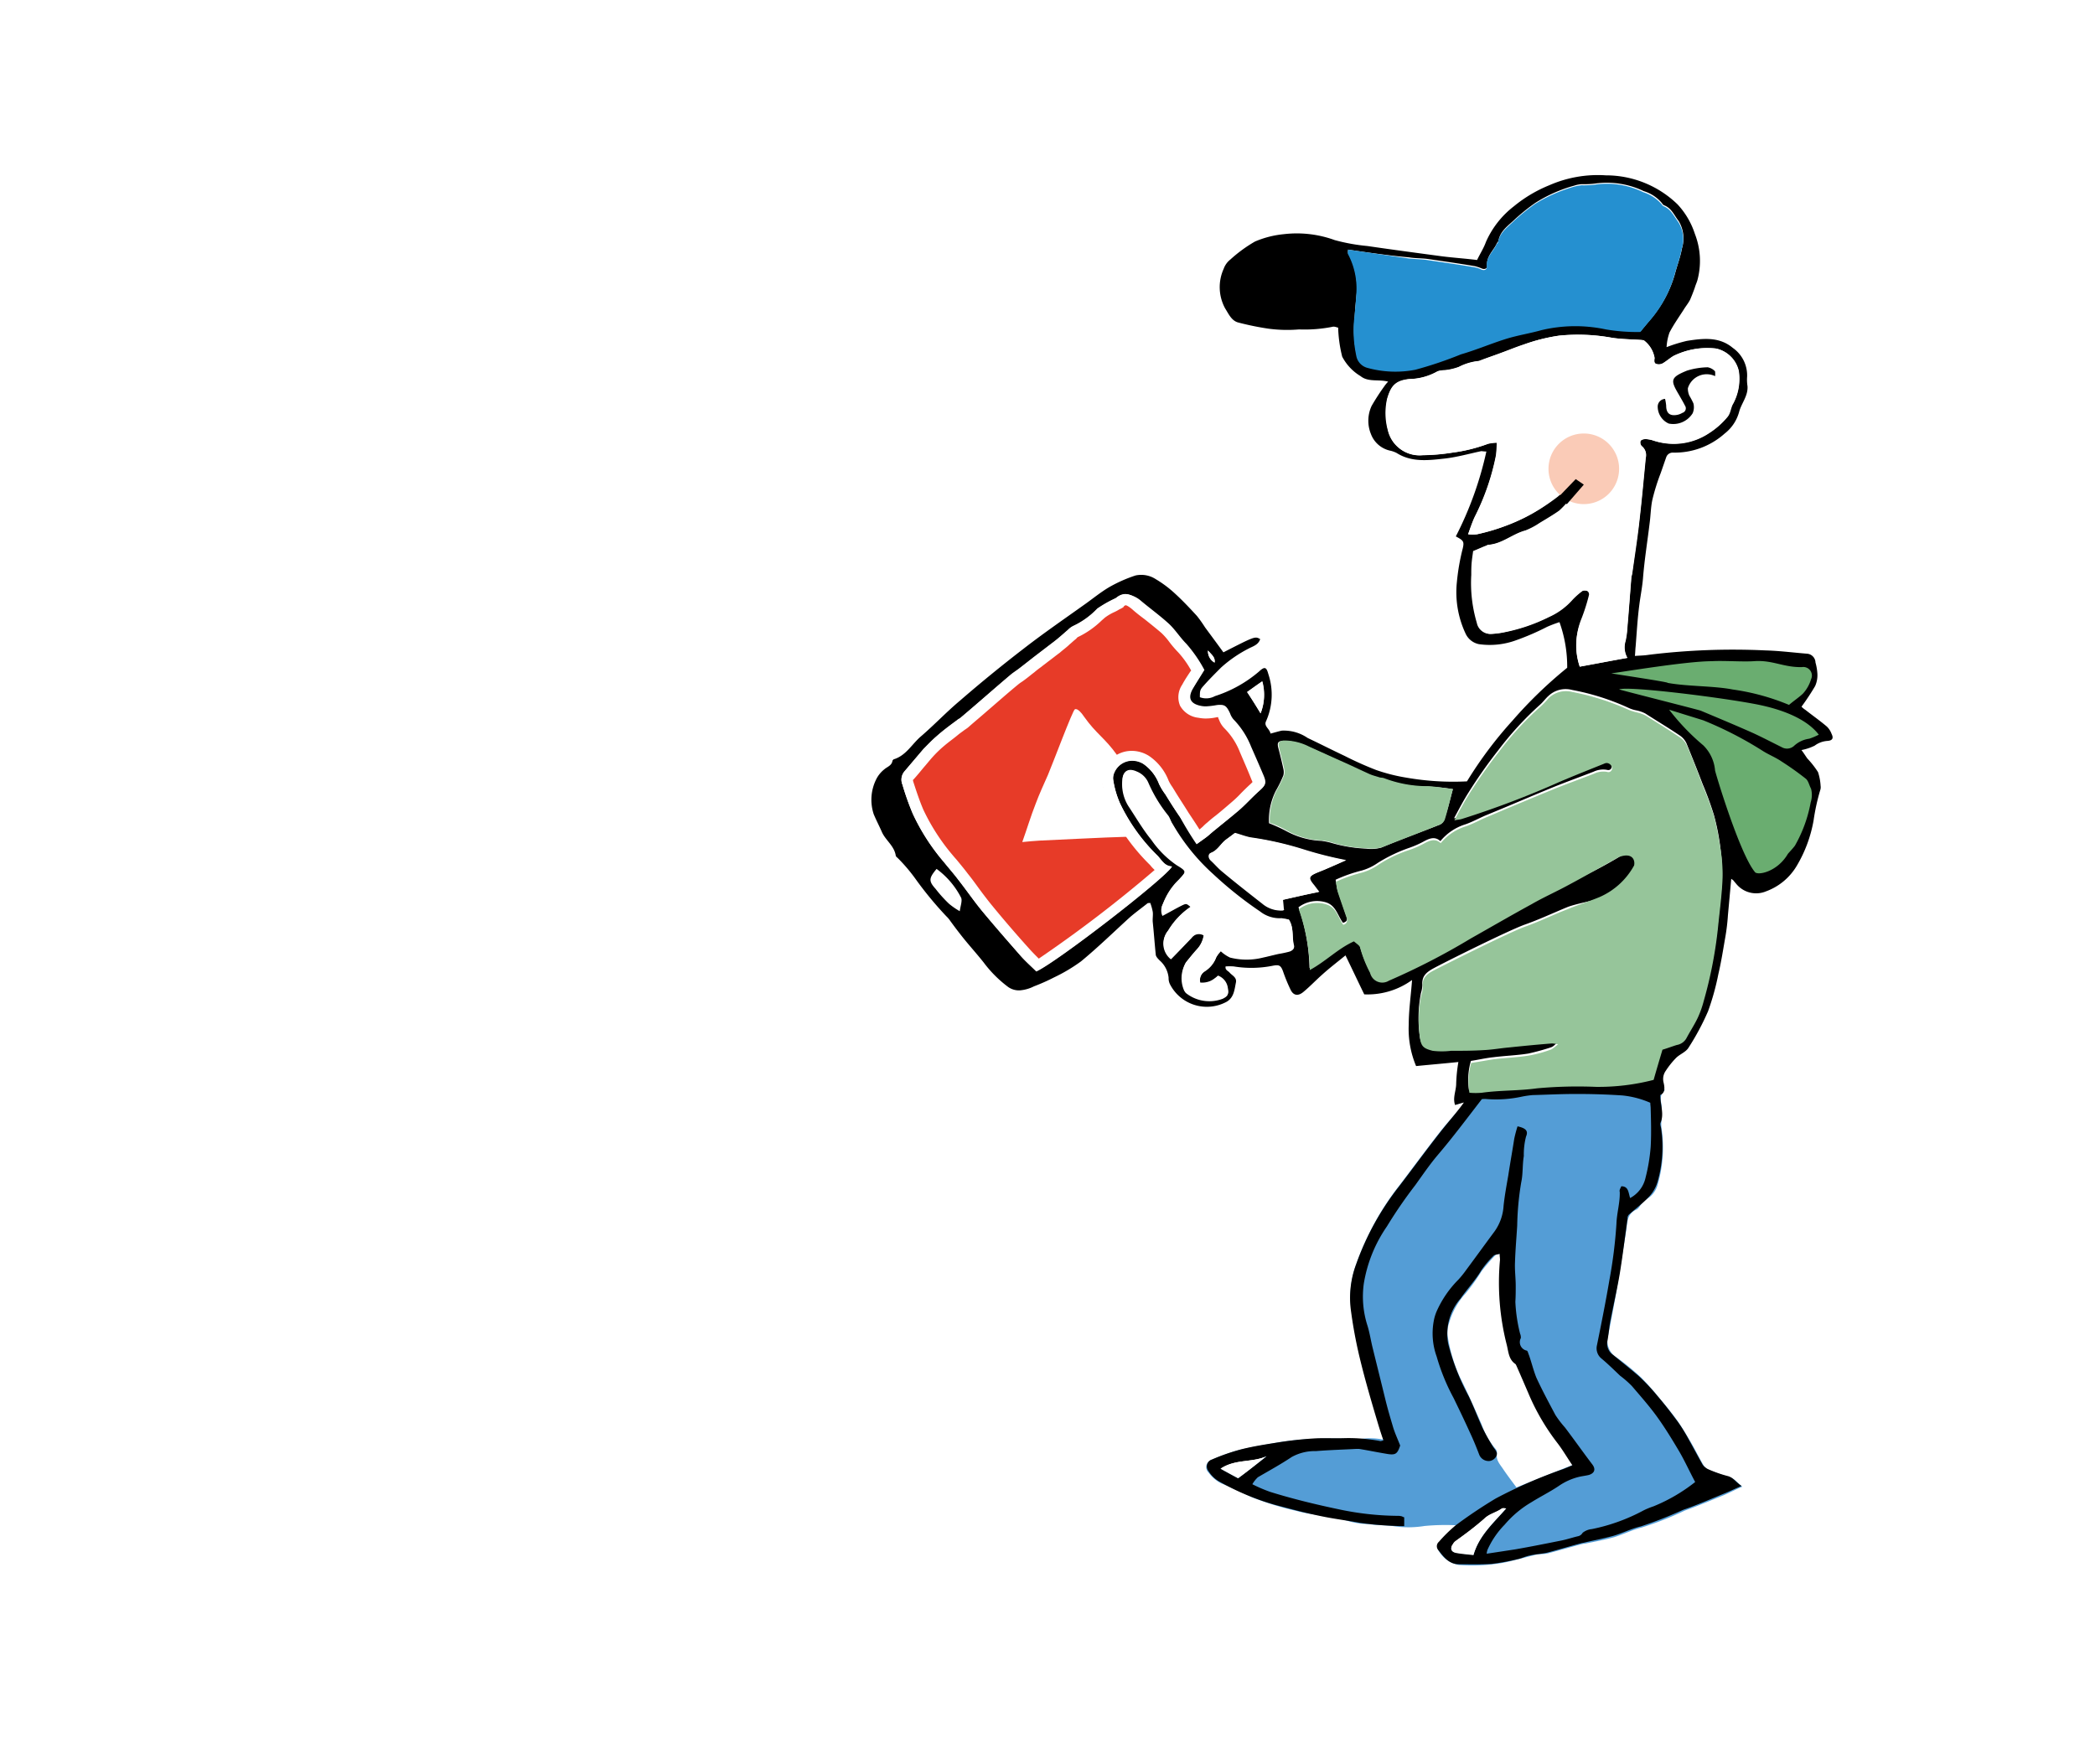 <svg xmlns="http://www.w3.org/2000/svg" viewBox="7167.5 -5402.5 177 149">
    <defs>
        <style>
            .cls-1{fill:none;opacity:.87}.cls-2{fill:#549dd6}.cls-10,.cls-2,.cls-3,.cls-4,.cls-5,.cls-6,.cls-8,.cls-9{fill-rule:evenodd}.cls-4,.cls-7{fill:#fff}.cls-5{fill:#96c59a}.cls-6{fill:#e73b28}.cls-8{fill:#2590d0}.cls-9{fill:#6aad70}.cls-10{fill:#facbb7}.cls-11{filter:url(#_2018-02-14_16-40-58)}
        </style>
        <filter id="_2018-02-14_16-40-58" width="177" height="149" x="7167.5" y="-5402.5" filterUnits="userSpaceOnUse">
            <feOffset dy="1"/>
            <feGaussianBlur result="blur" stdDeviation="1.5"/>
            <feFlood flood-opacity=".369"/>
            <feComposite in2="blur" operator="in"/>
            <feComposite in="SourceGraphic"/>
        </filter>
    </defs>
    <g id="Illustration01" transform="translate(7164 -5727)">
        <g id="Group_858" class="cls-11" data-name="Group 858" transform="translate(-7164 5727)">
            <rect id="_2018-02-14_16-40-58-2" width="168" height="140" class="cls-1" data-name="2018-02-14_16-40-58" rx="2" transform="translate(7172 -5399)"/>
        </g>
        <g id="Group_1030" data-name="Group 1030" transform="translate(77.579 339.339)">
            <path id="Path_1050" d="M105.607 278.057c-.684-2.392-1.367-4.66-1.957-6.96a38.874 38.874 0 0 1-.777-4.225 8.041 8.041 0 0 1 .466-3.728 23.565 23.565 0 0 1 3.635-6.587c1.118-1.46 2.206-2.952 3.324-4.381.684-.87 1.4-1.647 2.113-2.486.031-.031.031-.093.062-.217-.249.093-.466.186-.715.28-.062-.155-.093-.311-.155-.466a.413.413 0 0 1 .217-.093 3.574 3.574 0 0 0 1.833-.528 2.122 2.122 0 0 1 .994-.217c2.051-.031 4.07-.031 6.121 0l5.717.093c.777 0 1.522-.062 2.3-.093.155 0 .342.031.621.062-.59.5-.28 1.056-.28 1.553 0 .373-.031.715-.031 1.087a2.7 2.7 0 0 0 .031.715 11.084 11.084 0 0 1-.342 4.629 2 2 0 0 1-.839 1.181 3.327 3.327 0 0 0-.5.435c-.155.155-.249.4-.435.5-.87.373-.777 1.15-.9 1.864-.28 1.74-.559 3.48-.839 5.189a145.018 145.018 0 0 1-.684 3.635 1.627 1.627 0 0 0 .715 1.8 21.717 21.717 0 0 1 2.082 1.709A22.7 22.7 0 0 1 129 274.64c.5.59.994 1.181 1.429 1.8.4.559.746 1.15 1.118 1.771.4.684.746 1.4 1.15 2.082a1.3 1.3 0 0 0 .466.342c.559.217 1.118.435 1.678.59.435.124.684.466 1.087.808-.59.249-1.056.5-1.553.715-1.087.435-2.175.9-3.293 1.3a28.492 28.492 0 0 1-3.635 1.429c-.777.186-1.522.559-2.3.808-.777.217-1.585.373-2.361.528-.124.031-.249.031-.373.062-.963.249-1.9.528-2.858.777-.342.093-.684.062-1.025.124-.932.217-1.864.5-2.8.684a15.2 15.2 0 0 1-3.759.186 2.466 2.466 0 0 1-1.678-1.181.527.527 0 0 1 .062-.684c.217-.217.4-.435.59-.652.249-.249.466-.5.808-.839a18.845 18.845 0 0 0-2.672.062 8.529 8.529 0 0 1-2.517.031c-.715-.124-1.429-.062-2.144-.186a6.557 6.557 0 0 1-2.3-.435 2.7 2.7 0 0 0-.87-.155c-.994-.186-2.02-.249-2.983-.528a24.962 24.962 0 0 1-3.666-1.118c-.9-.4-1.771-.839-2.7-1.212a2.975 2.975 0 0 1-1.056-.9.644.644 0 0 1 .249-1.087 16.441 16.441 0 0 1 2.361-.839c1.056-.249 2.144-.435 3.2-.621A23.161 23.161 0 0 1 99.61 278c1.367-.062 2.734-.031 4.07 0a5.624 5.624 0 0 1 1.927.057zm9.911-15.721c-.186.062-.373.062-.466.155a15.377 15.377 0 0 0-1.15 1.336 16.749 16.749 0 0 1-1.336 1.864 6.2 6.2 0 0 0-1.4 2.486 2.439 2.439 0 0 0-.124 1.15 13.363 13.363 0 0 0 1.025 3.449c.652 1.3 1.243 2.641 1.833 3.977a6.688 6.688 0 0 0 1.15 2.051.515.515 0 0 1 .155.4c-.124.59.28.963.559 1.4.342.5.715.994 1.087 1.491a779.047 779.047 0 0 1 4.816-1.926c-.435-.652-.839-1.3-1.274-1.864a25.93 25.93 0 0 1-3.387-6.338 1.629 1.629 0 0 0-.311-.559 1.2 1.2 0 0 1-.435-.9 4.353 4.353 0 0 0-.186-.87 14.947 14.947 0 0 1-.559-4.691zm.559 21.314a6.994 6.994 0 0 0-1.926.963c-.746.684-1.585 1.243-2.392 1.864a2.011 2.011 0 0 0-.28.249c-.249.311-.186.684.217.746.5.093.994.124 1.522.186.56-1.678 1.803-2.765 2.859-4.008zm-24.234-3.231c.59.311.994.528 1.46.746a.556.556 0 0 0 .4-.124 92.44 92.44 0 0 0 2.051-1.647c-1.177.496-2.575.248-3.911 1.025z" class="cls-2" data-name="Path 1050" transform="translate(-62.808 -171.266)"/>
            <g id="Group_1029" data-name="Group 1029" transform="translate(-.472 -.036)">
                <path id="Path_1051" d="M62.9 85.385c.621 0 .59.528.746.994a2.574 2.574 0 0 0 1.3-1.709 15.256 15.256 0 0 0 .435-2.61c.062-1.087.031-2.175 0-3.262 0-.155-.031-.28-.031-.466a7.8 7.8 0 0 0-2.361-.621 57.677 57.677 0 0 0-4.008-.124c-1.181 0-2.361.062-3.573.093a8.376 8.376 0 0 0-.87.124 10.353 10.353 0 0 1-2.952.217 2.243 2.243 0 0 0-.466 0c-1.274 1.647-2.454 3.231-3.728 4.723-.684.808-1.274 1.678-1.9 2.548a38.325 38.325 0 0 0-2.392 3.48 11.838 11.838 0 0 0-1.957 4.847 8.027 8.027 0 0 0 .311 3.542c.186.59.28 1.243.435 1.864.373 1.522.746 3.014 1.118 4.536.186.746.4 1.46.621 2.206.155.5.373.963.59 1.522-.249.746-.4.839-1.243.684-.746-.124-1.491-.28-2.237-.4h-.217c-1.15.062-2.268.093-3.418.186a4.007 4.007 0 0 0-2.051.5c-.932.621-1.9 1.15-2.858 1.709a2.585 2.585 0 0 0-.466.59 12.455 12.455 0 0 0 1.522.652c1.9.59 3.822 1.056 5.748 1.46a24.677 24.677 0 0 0 5 .559 1.165 1.165 0 0 1 .311.031c.062 0 .124.062.249.093v.746a29.292 29.292 0 0 1-3.759-.28c-.994-.186-1.988-.311-2.952-.5-1.429-.28-2.827-.652-4.225-1.025a21.358 21.358 0 0 1-4.742-1.994 2.588 2.588 0 0 1-.87-.87.615.615 0 0 1 .311-.963 17.18 17.18 0 0 1 2.517-.87c.994-.249 1.988-.4 2.983-.559s2.02-.28 3.014-.342c.9-.062 1.771 0 2.672-.031a14.392 14.392 0 0 1 3.045.249.961.961 0 0 0 .249-.062 33.295 33.295 0 0 1-.5-1.553c-.528-1.771-1.056-3.573-1.491-5.375a38.87 38.87 0 0 1-.777-4.225 8.041 8.041 0 0 1 .466-3.728 23.139 23.139 0 0 1 3.635-6.587c1.118-1.46 2.206-2.952 3.324-4.381.684-.9 1.46-1.74 2.144-2.7-.217.062-.435.124-.746.217-.217-.621.093-1.212.093-1.8a13.1 13.1 0 0 1 .186-1.833c-1.212.124-2.3.217-3.573.342a8.128 8.128 0 0 1-.621-3.511c0-1.212.186-2.454.28-3.759a6.4 6.4 0 0 1-4.039 1.212c-.5-1.025-1.025-2.144-1.585-3.293-.684.559-1.336 1.056-1.957 1.616-.528.466-1.025.994-1.585 1.46-.435.373-.839.342-1.087-.155a14.14 14.14 0 0 1-.652-1.585c-.186-.5-.342-.559-.839-.466a9.188 9.188 0 0 1-3.324.062 5.012 5.012 0 0 0-.684 0c-.062.311.217.373.342.528.217.249.621.4.528.839-.124.59-.155 1.243-.777 1.616a3.5 3.5 0 0 1-4.785-1.46 1.138 1.138 0 0 1-.124-.559 2.228 2.228 0 0 0-.746-1.46c-.155-.155-.342-.342-.342-.528-.093-.9-.155-1.8-.249-2.7-.031-.28.031-.59 0-.87a4.216 4.216 0 0 0-.217-.777c-.093.031-.186 0-.217.031-.5.4-1.025.777-1.491 1.181-1.367 1.243-2.7 2.548-4.132 3.728a14.031 14.031 0 0 1-2.3 1.367 16.2 16.2 0 0 1-1.678.746 3.206 3.206 0 0 1-1.212.342 1.581 1.581 0 0 1-.963-.28 10.168 10.168 0 0 1-2.082-2.082c-.59-.746-1.243-1.46-1.833-2.206a38.32 38.32 0 0 1-1.056-1.4 2.01 2.01 0 0 0-.249-.28 30.381 30.381 0 0 1-2.576-3.113 14.147 14.147 0 0 0-1.522-1.8c-.062-.062-.186-.155-.186-.217-.124-.839-.87-1.3-1.181-2.02-.217-.5-.466-.963-.684-1.491a3.876 3.876 0 0 1 .186-2.889 2.487 2.487 0 0 1 .715-.9c.249-.217.621-.311.684-.715 0-.031.062-.093.093-.124 1.056-.311 1.553-1.3 2.33-1.957 1.118-.963 2.144-2.051 3.293-3.014a120.009 120.009 0 0 1 5.406-4.412c1.678-1.3 3.449-2.517 5.189-3.759.652-.466 1.3-.994 1.988-1.4a11.979 11.979 0 0 1 2.237-.994 2.253 2.253 0 0 1 1.709.311 9.573 9.573 0 0 1 1.553 1.15c.684.621 1.3 1.274 1.926 1.957a10.741 10.741 0 0 1 .684.963c.528.715 1.056 1.429 1.553 2.113 2.672-1.367 2.672-1.367 3.107-1.118-.155.5-.652.621-.994.808a10.8 10.8 0 0 0-2.3 1.585c-.5.5-1.025 1.025-1.491 1.553-.311.342-.311.435-.311.963a1.524 1.524 0 0 0 1.274-.093 10.763 10.763 0 0 0 3.732-2.085c.466-.435.621-.373.777.217a5.5 5.5 0 0 1-.186 3.977c-.217.435.28.621.373 1.056.373-.093.652-.186.963-.249a3.567 3.567 0 0 1 2.175.621c1.056.5 2.082 1.025 3.138 1.522a28.546 28.546 0 0 0 2.641 1.181 14.936 14.936 0 0 0 2.579.652 23.06 23.06 0 0 0 5.1.311 34.016 34.016 0 0 1 3.84-5.125 37.03 37.03 0 0 1 4.629-4.474 11.16 11.16 0 0 0-.652-3.853 10.633 10.633 0 0 0-1.056.4 20.862 20.862 0 0 1-2.579 1.118 6.468 6.468 0 0 1-3.169.342 1.581 1.581 0 0 1-1.118-.87 8.208 8.208 0 0 1-.746-4.381 18.361 18.361 0 0 1 .5-2.858c.124-.559.062-.652-.59-.994a29.468 29.468 0 0 0 2.581-7.173c-.217 0-.342-.031-.435-.031-1.025.217-2.02.5-3.045.621-1.4.155-2.827.342-4.1-.466a2.355 2.355 0 0 0-.5-.186 2.243 2.243 0 0 1-1.678-1.429 2.97 2.97 0 0 1 .062-2.361 19.312 19.312 0 0 1 1.087-1.678 2.8 2.8 0 0 1 .311-.373c-.808-.217-1.678.062-2.33-.466a4.153 4.153 0 0 1-1.553-1.647 11.406 11.406 0 0 1-.342-2.454c-.093 0-.311-.124-.5-.062a12.133 12.133 0 0 1-2.8.217 11.936 11.936 0 0 1-2.579-.062 23.7 23.7 0 0 1-2.579-.528c-.559-.155-.808-.746-1.087-1.181a3.751 3.751 0 0 1-.124-3.355 1.725 1.725 0 0 1 .559-.777 11.877 11.877 0 0 1 2.082-1.522 8.191 8.191 0 0 1 2.423-.621 9.356 9.356 0 0 1 4.319.5 16.083 16.083 0 0 0 2.765.5c2.113.311 4.225.59 6.307.87.994.124 1.957.186 2.952.311.249-.528.559-.994.746-1.522a7.75 7.75 0 0 1 2.361-3.014A11.476 11.476 0 0 1 56.811.814 10.215 10.215 0 0 1 61.6-.025a8.688 8.688 0 0 1 6.054 2.455 6.665 6.665 0 0 1 1.46 2.486 6.274 6.274 0 0 1 .217 3.915c-.062.217-.155.4-.217.621a15.82 15.82 0 0 1-.4 1.025c-.155.311-.373.559-.559.87-.4.621-.839 1.243-1.181 1.9a4.389 4.389 0 0 0-.249 1.243 12.96 12.96 0 0 1 1.709-.528c1.367-.217 2.734-.373 3.884.59a2.84 2.84 0 0 1 1.212 2.423 3.519 3.519 0 0 0 .031.808c.062.839-.528 1.46-.715 2.206a3.464 3.464 0 0 1-1.212 1.8 6.334 6.334 0 0 1-4.383 1.611.578.578 0 0 0-.559.4c-.155.435-.311.9-.466 1.336a17.654 17.654 0 0 0-.684 2.175c-.155.652-.155 1.367-.249 2.051-.186 1.553-.435 3.076-.559 4.629-.062.777-.217 1.522-.311 2.268-.155 1.181-.217 2.33-.311 3.511-.031.249-.031.5-.062.808.373-.031.777-.031 1.15-.093a58.289 58.289 0 0 1 9.88-.373c1.181.031 2.361.186 3.542.28a.771.771 0 0 1 .684.746 4.266 4.266 0 0 1 .155.87 2.244 2.244 0 0 1-.186 1.118 20.852 20.852 0 0 1-1.15 1.74 1.82 1.82 0 0 0 .342.28c.59.466 1.212.9 1.8 1.4a1.655 1.655 0 0 1 .4.621c.186.373.062.559-.342.59a2.031 2.031 0 0 0-1.087.4 4.279 4.279 0 0 1-1.118.373c.217.28.342.5.5.715a7.7 7.7 0 0 1 .9 1.15 4.44 4.44 0 0 1 .217 1.15.765.765 0 0 1-.031.373 17.736 17.736 0 0 0-.559 2.548 11.311 11.311 0 0 1-1.429 3.853 5 5 0 0 1-2.579 2.144 2.171 2.171 0 0 1-2.548-.652c-.062-.062-.124-.155-.186-.217-.031-.062-.093-.093-.217-.186-.093 1.056-.186 2.051-.28 3.076a17.388 17.388 0 0 1-.217 1.833c-.186 1.056-.342 2.082-.59 3.138a21.285 21.285 0 0 1-.87 3.138 20.986 20.986 0 0 1-1.647 3.076c-.217.373-.746.559-1.056.87a7.027 7.027 0 0 0-.87 1.087 1.2 1.2 0 0 0-.186.994c.093.4.155.87-.28 1.056 0 .839.342 1.585.031 2.33-.062.124 0 .28.031.435a10.618 10.618 0 0 1-.311 4.629 3.171 3.171 0 0 1-.746 1.243c-.5.528-1.087.963-1.647 1.46a.424.424 0 0 0-.124.342c-.217 1.553-.4 3.076-.652 4.629-.217 1.3-.528 2.61-.777 3.915-.124.59-.155 1.212-.28 1.833a1.168 1.168 0 0 0 .5 1.15c.715.59 1.429 1.15 2.113 1.74a16.714 16.714 0 0 1 1.616 1.709c.621.715 1.181 1.46 1.74 2.206a14.2 14.2 0 0 1 .9 1.46c.4.715.777 1.429 1.181 2.144a1.265 1.265 0 0 0 .435.373 10.752 10.752 0 0 0 1.678.59c.5.124.684.528 1.181.839-.59.249-1.025.466-1.491.652-1.15.466-2.268.963-3.449 1.367a35.488 35.488 0 0 1-3.573 1.4c-.808.186-1.585.59-2.361.808-.808.217-1.616.373-2.423.559-.093.031-.186.031-.28.062-.932.249-1.864.528-2.8.777-.5.124-.994.124-1.491.249-.373.062-.715.249-1.056.311a17.813 17.813 0 0 1-2.175.4c-.9.062-1.833.031-2.765.031-.87 0-1.3-.621-1.771-1.212a.492.492 0 0 1 .062-.684 12.124 12.124 0 0 1 1.429-1.4 40.2 40.2 0 0 1 3.387-2.268 40.745 40.745 0 0 1 5.717-2.486c.217-.093.466-.186.746-.311-.466-.684-.839-1.336-1.3-1.926a18.807 18.807 0 0 1-2.3-3.884c-.373-.87-.746-1.74-1.118-2.579-.031-.062-.062-.155-.124-.186-.559-.4-.559-1.056-.715-1.647a21.227 21.227 0 0 1-.559-7.146c0-.155-.031-.28-.031-.5-.186.062-.4.062-.5.155a7.991 7.991 0 0 0-1.057 1.255c-.5.839-1.181 1.553-1.74 2.361a4.544 4.544 0 0 0-1.056 3.79 19.1 19.1 0 0 0 1.74 4.474c.435.9.777 1.833 1.181 2.7a15.239 15.239 0 0 0 .87 1.553c.186.28.466.528.249.87a.772.772 0 0 1-.5.342.855.855 0 0 1-.9-.5c-.249-.652-.5-1.274-.808-1.926-.435-.963-.9-1.926-1.367-2.889A17.338 17.338 0 0 1 47.3 99.77a5.744 5.744 0 0 1-.249-2.983 3.742 3.742 0 0 1 .249-.839 8.894 8.894 0 0 1 1.833-2.672 8.235 8.235 0 0 0 .652-.808c.808-1.087 1.616-2.206 2.423-3.293a4.145 4.145 0 0 0 .746-2.144c.093-.87.249-1.709.4-2.579.155-1.025.342-2.051.5-3.076a10.485 10.485 0 0 1 .28-1.056c.684.155.932.373.715.87a6.093 6.093 0 0 0-.186 1.647c-.124.715-.062 1.491-.217 2.206a24.382 24.382 0 0 0-.342 3.666c-.062 1.025-.155 2.082-.186 3.107-.031.652.062 1.336.062 1.988 0 .435 0 .87-.031 1.336a13.212 13.212 0 0 0 .4 2.7.788.788 0 0 1 .062.373.729.729 0 0 0 .5 1.056c.093.031.124.249.186.373.217.621.373 1.274.621 1.9.5 1.087 1.056 2.113 1.616 3.169a8.651 8.651 0 0 0 .808 1.056c.777 1.025 1.522 2.082 2.3 3.107.311.4.217.746-.28.9-.249.062-.528.093-.808.155a5.16 5.16 0 0 0-1.74.777c-.746.5-1.553.9-2.3 1.367a8.778 8.778 0 0 0-2.268 1.9 7.284 7.284 0 0 0-1.46 2.144 1.748 1.748 0 0 0-.062.311c.839-.124 1.647-.249 2.454-.373 1.243-.217 2.486-.466 3.728-.715.528-.093 1.056-.28 1.585-.4a.6.6 0 0 0 .342-.28 1.469 1.469 0 0 1 .777-.311 15.749 15.749 0 0 0 4.381-1.585 6.762 6.762 0 0 1 .839-.342 14.4 14.4 0 0 0 3.511-2.051c-.5-.932-.9-1.833-1.4-2.672-.59-.994-1.181-1.957-1.833-2.858s-1.4-1.74-2.113-2.579a8.666 8.666 0 0 0-.994-.87c-.528-.5-1.025-.994-1.585-1.46a1.11 1.11 0 0 1-.373-1.118c.373-1.833.746-3.7 1.056-5.53a40.02 40.02 0 0 0 .59-4.723c.031-.932.311-1.8.28-2.7-.055-.161.07-.321.131-.476zm-.217-27.807c1.025-.715 1.025-.715 1.553.466-.435 1.025-1.118 2.33-2.175 2.734-.9.373-2.858.684-3.728 1.025-1.212.5-2.392 1.056-3.635 1.491-1.429.528-6.8 3.2-7.705 3.7-.559.311-.963.652-.9 1.367a2.646 2.646 0 0 1-.124.715 11.179 11.179 0 0 0-.093 3.666c.093.684.342.839 1.056 1.025a5.207 5.207 0 0 0 1.553 0c.932 0 1.864 0 2.8-.062.684-.031 1.367-.155 2.051-.217 1.212-.124 2.454-.217 3.666-.342.124 0 .249.031.528.062-.249.217-.373.373-.559.435a19.525 19.525 0 0 1-1.926.528c-.963.155-1.957.186-2.952.311-.621.062-1.274.217-1.9.311a5.764 5.764 0 0 0-.155 2.517c.373 0 .715.031 1.056 0 1.553-.217 3.107-.155 4.66-.373a37.952 37.952 0 0 1 4.971-.124 18.558 18.558 0 0 0 4.878-.59c.249-.87.5-1.709.746-2.548.4-.124.808-.28 1.212-.4a1.1 1.1 0 0 0 .808-.559c.311-.59.684-1.15.963-1.74a6.775 6.775 0 0 0 .5-1.4 36.414 36.414 0 0 0 1.243-6.556c.124-1.212.28-2.423.342-3.6a16.243 16.243 0 0 0-.124-2.454 19.345 19.345 0 0 0-.559-2.921 26.837 26.837 0 0 0-.963-2.641c-.435-1.15-.9-2.3-1.367-3.449a1.617 1.617 0 0 0-.559-.652c-.963-.652-1.957-1.243-2.921-1.864a3.029 3.029 0 0 0-.684-.249 2.728 2.728 0 0 1-.715-.217 20.417 20.417 0 0 0-4.785-1.522 2.11 2.11 0 0 0-1.988.5c-.249.217-.466.528-.715.746a27.25 27.25 0 0 0-3.511 3.822 41.031 41.031 0 0 0-2.517 3.573c-.435.684-.808 1.4-1.243 2.206.28-.062.466-.062.652-.124a71.707 71.707 0 0 0 8.264-3.138c1.243-.528 2.486-.994 3.728-1.522a.576.576 0 0 1 .217-.062.478.478 0 0 1 .466.466c-.031.28-.217.342-.435.28a1.872 1.872 0 0 0-1.087.155c-1.118.435-2.237.839-3.324 1.274-1.9.777-3.759 1.585-5.655 2.361-.621.249-1.212.59-1.833.808a4.446 4.446 0 0 0-2.144 1.429c-.435-.4-.87-.249-1.3-.031a8 8 0 0 1-1.4.621 13.147 13.147 0 0 0-2.579 1.243 4.571 4.571 0 0 1-1.367.652 12.466 12.466 0 0 0-2.206.777c.062.311.093.621.155.87.249.715.5 1.429.746 2.175.093.249.124.5-.28.59-.466-.621-.59-1.491-1.491-1.74a2.587 2.587 0 0 0-2.268.435 16.3 16.3 0 0 1 .932 5.126c1.367-.715 2.392-1.8 3.728-2.423.186.186.5.342.528.559a9.667 9.667 0 0 0 .839 2.113 1.055 1.055 0 0 0 1.585.652 63.416 63.416 0 0 0 6.928-3.573c1.709-.963 3.387-1.957 5.126-2.889 1.025-.559 2.082-1.056 3.107-1.616a34.673 34.673 0 0 0 4.285-2.188zM27.016 56.49c.342-.249.559-.4.777-.559.249-.186.5-.435.746-.621.715-.59 1.429-1.15 2.113-1.74.559-.5 1.056-1.056 1.616-1.553s.621-.652.311-1.367c-.342-.808-.684-1.585-1.025-2.361a6.981 6.981 0 0 0-1.491-2.3 1.576 1.576 0 0 1-.28-.5c-.311-.684-.5-.777-1.243-.684a3.777 3.777 0 0 1-1.181.062c-.684-.124-1.274-.466-.746-1.429.311-.528.652-1.056.994-1.616a11.641 11.641 0 0 0-1.522-2.206c-.528-.528-.932-1.181-1.46-1.678-.777-.715-1.647-1.336-2.454-2.02-.621-.528-1.243-.839-1.957-.249l-.186.093a10.253 10.253 0 0 0-1.4.808 6.723 6.723 0 0 1-2.02 1.46 1.638 1.638 0 0 0-.466.342c-.435.373-.839.746-1.3 1.087l-1.585 1.212c-.435.342-.87.684-1.274.994-.249.186-.5.342-.715.528C9.866 43.379 8.5 44.591 7.1 45.771c-.093.093-.217.124-.311.217-.59.435-1.181.87-1.74 1.367-.4.342-.746.715-1.118 1.087l-1.584 1.866a1.068 1.068 0 0 0-.186 1.118 23.03 23.03 0 0 0 .87 2.454 17.786 17.786 0 0 0 2.641 4.1c.4.5.839.994 1.212 1.491.684.87 1.3 1.771 1.988 2.61 1.056 1.274 2.144 2.517 3.231 3.759.435.5.932.932 1.367 1.367 1.678-.746 10.812-7.8 11.465-8.855-.652-.031-.87-.559-1.243-.932a15.521 15.521 0 0 1-3.138-4.381 7.768 7.768 0 0 1-.59-2.051 1.122 1.122 0 0 1 .093-.559 1.654 1.654 0 0 1 2.486-.715 3.644 3.644 0 0 1 1.3 1.678 5 5 0 0 0 .528.87c.4.652.808 1.3 1.243 1.926a26.8 26.8 0 0 0 1.402 2.302zM59.39 41.484c1.367-.249 2.641-.5 4.008-.746a1.79 1.79 0 0 1-.155-1.429 7.21 7.21 0 0 0 .155-1.181c.124-1.429.249-2.858.342-4.288a.576.576 0 0 1 .062-.217c.186-1.336.373-2.7.559-4.039.155-1.274.28-2.548.4-3.822l.186-1.926a.951.951 0 0 0-.342-.994.446.446 0 0 1-.093-.435.615.615 0 0 1 .435-.155 2.42 2.42 0 0 1 .652.124 5.543 5.543 0 0 0 4.691-.621 7.22 7.22 0 0 0 1.553-1.367c.249-.311.249-.808.5-1.15a4.4 4.4 0 0 0 .466-2.734 2.505 2.505 0 0 0-1.926-1.9 6.726 6.726 0 0 0-3.573.621c-.311.186-.59.435-.9.621a.7.7 0 0 1-.559.062c-.217-.062-.186-.28-.155-.5a2.344 2.344 0 0 0-.9-1.491.338.338 0 0 1-.155-.031c-.839-.062-1.678-.062-2.517-.186a16.585 16.585 0 0 0-4.474-.186 16.118 16.118 0 0 0-2.983.746c-.684.217-1.336.5-2.02.746-.5.186-.963.342-1.46.528-.124.031-.217.093-.342.124a4.555 4.555 0 0 0-1.678.5 5.289 5.289 0 0 1-1.212.28 1.809 1.809 0 0 0-.59.093 5.026 5.026 0 0 1-2.392.652c-1.212.124-1.553.621-1.864 1.678a5.422 5.422 0 0 0 .062 2.641 2.751 2.751 0 0 0 .5 1.056 2.786 2.786 0 0 0 2.423 1.056 17.2 17.2 0 0 0 2.517-.217 12.588 12.588 0 0 0 3.014-.746 2.566 2.566 0 0 1 .746-.093 9.677 9.677 0 0 1-.062 1.056 19.865 19.865 0 0 1-1.771 5.158c-.217.435-.373.963-.59 1.522a2.948 2.948 0 0 0 .746 0 14.225 14.225 0 0 0 2.827-.87 13.423 13.423 0 0 0 5.064-3.418.624.624 0 0 1 .528-.124 3.364 3.364 0 0 1 .621.4c-.311.311-.59.559-.839.808-.155.155-.342.28-.5.435a8.806 8.806 0 0 1-.746.777c-.528.373-1.118.715-1.678 1.056a6.138 6.138 0 0 1-1.181.621c-1.087.28-1.988 1.15-3.169 1.212-.031 0-.093.062-.124.062-.342.124-.652.28-1.118.466-.031.28-.093.621-.124.994-.031.342-.031.684-.031 1.025a11.81 11.81 0 0 0 .466 4.039 1.154 1.154 0 0 0 1.243.932 7.146 7.146 0 0 0 .808-.093 15.6 15.6 0 0 0 4.008-1.336 5.918 5.918 0 0 0 1.9-1.367 5.989 5.989 0 0 1 .932-.839.617.617 0 0 1 .466.031.36.36 0 0 1 .124.311 15.73 15.73 0 0 1-.652 2.051 5.9 5.9 0 0 0-.129 4.017zM39.816 6.251c0 .155-.031.217 0 .249a6.19 6.19 0 0 1 .715 3.573c-.062.621-.124 1.212-.155 1.833a9.851 9.851 0 0 0 .155 3.169 1.256 1.256 0 0 0 .963 1.087 9.324 9.324 0 0 0 4.039.155 33.041 33.041 0 0 0 3.853-1.3c1.274-.373 2.517-.9 3.79-1.3.994-.311 2.02-.466 3.014-.746a12.353 12.353 0 0 1 5.437-.062 15.6 15.6 0 0 0 2.921.217c.249-.311.5-.59.746-.9a10.2 10.2 0 0 0 2.144-3.946c.186-.715.466-1.429.59-2.144a2.852 2.852 0 0 0-.28-2.3c-.373-.466-.59-1.087-1.243-1.336a.374.374 0 0 1-.155-.155 3.182 3.182 0 0 0-1.55-1.034 7.2 7.2 0 0 0-4.043-.652 7.326 7.326 0 0 1-1.181.062 2.42 2.42 0 0 0-.652.124 12.1 12.1 0 0 0-3.293 1.46 16.168 16.168 0 0 0-1.771 1.43c-.528.5-1.212.963-1.336 1.771-.031.093-.124.155-.155.249-.28.59-.87 1.056-.808 1.833.031.249-.186.373-.466.249a3.935 3.935 0 0 0-.559-.186c-1.274-.217-2.548-.4-3.853-.59-.559-.093-1.15-.062-1.709-.155-1.74-.158-3.449-.406-5.158-.655zm8.855 45.579a18.567 18.567 0 0 0-2.144-.217 9.717 9.717 0 0 1-3.759-.684c-.124-.031-.249-.031-.373-.062-.28-.093-.559-.155-.839-.28-.684-.28-1.336-.621-2.02-.932-1.025-.466-2.051-.963-3.107-1.4a4.627 4.627 0 0 0-2.144-.5c-.373.031-.466.155-.373.559.155.59.311 1.212.435 1.8a1.134 1.134 0 0 1 0 .559 9.651 9.651 0 0 1-.621 1.274 5.432 5.432 0 0 0-.59 2.765 14.505 14.505 0 0 1 1.553.715 6.8 6.8 0 0 0 2.889.777 6.87 6.87 0 0 1 .777.155 12.224 12.224 0 0 0 2.983.5 3.138 3.138 0 0 0 1.3-.093c1.616-.684 3.262-1.274 4.909-1.926a.68.68 0 0 0 .373-.4c.316-.87.503-1.709.751-2.61zM34.814 62.86a2.326 2.326 0 0 0-.652-.062 2.709 2.709 0 0 1-1.8-.559 30.164 30.164 0 0 1-3.977-3.169 17.3 17.3 0 0 1-3.418-4.225 3.852 3.852 0 0 0-.373-.715 13.133 13.133 0 0 1-1.678-2.765 1.782 1.782 0 0 0-.994-.963c-.684-.311-1.15-.062-1.181.684a3.49 3.49 0 0 0 .528 2.206c.621.932 1.212 1.957 1.926 2.827a8.273 8.273 0 0 0 2.144 2.144c.87.528.839.559.124 1.3a6.139 6.139 0 0 0-1.3 1.988 1.123 1.123 0 0 0-.031.994c.59-.311 1.118-.621 1.678-.9.342-.155.342-.155.715.155a6.292 6.292 0 0 0-1.926 2.02 1.675 1.675 0 0 0 .249 2.392c.59-.59 1.181-1.212 1.74-1.8a.762.762 0 0 1 1.025-.217 2.45 2.45 0 0 1-.559 1.181c-.342.373-.652.746-.963 1.15a2.572 2.572 0 0 0-.124 2.33c.031.062.093.124.124.186a3.18 3.18 0 0 0 3.138.5c.435-.217.5-.373.4-.839a1.389 1.389 0 0 0-.839-1.056c-.435.311-.839.715-1.491.59a.931.931 0 0 1 .4-.994 2.376 2.376 0 0 0 .963-1.181 2.99 2.99 0 0 1 .4-.528 3.124 3.124 0 0 0 .777.528 5.68 5.68 0 0 0 2.8 0c.435-.093.9-.217 1.336-.311a8.691 8.691 0 0 0 .87-.186c.217-.062.435-.217.373-.466-.155-.779.031-1.587-.404-2.239zm-.5-1.678c1.087-.249 2.02-.466 3.076-.684-.186-.217-.311-.4-.435-.559-.5-.59-.466-.777.249-1.056.217-.093.466-.186.684-.28.59-.249 1.181-.5 1.771-.777a31.607 31.607 0 0 1-3.573-.9 28.194 28.194 0 0 0-4.534-1.026c-.435-.093-.839-.249-1.274-.373-.217.155-.5.373-.746.559-.466.342-.715.9-1.274 1.118-.249.093-.217.4 0 .621.311.311.621.652.963.932 1.118.932 2.268 1.833 3.418 2.734a2.39 2.39 0 0 0 1.771.559c-.062-.309-.062-.589-.093-.868zM53.176 112.6a1.4 1.4 0 0 0-.373 0c-.466.342-1.056.435-1.491.87a28.86 28.86 0 0 1-2.392 1.864.734.734 0 0 0-.249.28c-.249.342-.155.652.249.715.466.093.963.124 1.491.186.466-1.615 1.678-2.671 2.765-3.915zm-22.65-2.548c.87-.652 1.647-1.274 2.423-1.864-1.212.559-2.641.217-3.884 1.056.53.313.996.561 1.462.81zm1.9-64.624a4.258 4.258 0 0 0 .124-2.7c-.466.311-.839.59-1.274.9.4.59.742 1.118 1.146 1.802zm-4.443-5.313a1.093 1.093 0 0 0 .559 1.025c.058-.464-.252-.65-.563-1.023z" class="cls-3" data-name="Path 1051" transform="translate(.472 .036)"/>
                <path id="Path_1052" d="M16.16 188.6a6.91 6.91 0 0 1 2.051 2.392c.155.249-.031.715-.093 1.181a6.328 6.328 0 0 1-.9-.621 11.2 11.2 0 0 1-1.15-1.274c-.591-.653-.56-.901.092-1.678z" class="cls-4" data-name="Path 1052" transform="translate(-10.638 -129.992)"/>
                <path id="Path_1053" d="M142.83 154.293c-1.4.777-2.8 1.585-4.257 2.361-1.025.559-2.082 1.025-3.107 1.616-1.709.932-3.418 1.926-5.126 2.889a58.383 58.383 0 0 1-6.928 3.573 1.055 1.055 0 0 1-1.585-.652 10.324 10.324 0 0 1-.839-2.113c-.031-.217-.342-.373-.528-.559-1.367.621-2.361 1.678-3.728 2.423a16.3 16.3 0 0 0-.932-5.126 2.494 2.494 0 0 1 2.268-.435c.932.249 1.025 1.118 1.491 1.74.373-.124.342-.373.28-.59-.249-.715-.5-1.429-.746-2.175a7.223 7.223 0 0 1-.155-.87 12.465 12.465 0 0 1 2.206-.777 4.612 4.612 0 0 0 1.367-.652 10.977 10.977 0 0 1 2.579-1.243 8 8 0 0 0 1.4-.621c.435-.217.87-.373 1.3.031a4.446 4.446 0 0 1 2.144-1.429c.621-.217 1.212-.559 1.833-.808a447.25 447.25 0 0 1 5.655-2.361c1.087-.435 2.206-.839 3.324-1.274a1.836 1.836 0 0 1 1.087-.155.314.314 0 0 0 .435-.28.478.478 0 0 0-.466-.466.576.576 0 0 0-.217.062c-1.243.5-2.486.994-3.728 1.522a77.919 77.919 0 0 1-8.264 3.138c-.186.062-.373.062-.652.124.435-.808.808-1.522 1.243-2.206a41.024 41.024 0 0 1 2.517-3.573 25.625 25.625 0 0 1 3.511-3.822 8.107 8.107 0 0 0 .715-.746 2.11 2.11 0 0 1 1.988-.5 21.458 21.458 0 0 1 4.785 1.522 4.8 4.8 0 0 0 .715.217 3.028 3.028 0 0 1 .684.249c.994.621 1.957 1.212 2.921 1.864a1.617 1.617 0 0 1 .559.652c.5 1.15.932 2.3 1.367 3.449a26.835 26.835 0 0 1 .963 2.641c.249.963.4 1.926.559 2.921a13.006 13.006 0 0 1 .124 2.454c-.062 1.212-.217 2.423-.342 3.6a36.411 36.411 0 0 1-1.243 6.556 8.37 8.37 0 0 1-.5 1.4c-.28.59-.652 1.15-.963 1.74a1.154 1.154 0 0 1-.808.559c-.4.124-.808.28-1.212.4-.249.839-.5 1.678-.746 2.548a18.558 18.558 0 0 1-4.878.59 37.813 37.813 0 0 0-4.971.124c-1.553.217-3.107.155-4.66.373a6 6 0 0 1-1.056 0 5.765 5.765 0 0 1 .155-2.517c.621-.093 1.274-.217 1.9-.311.994-.124 1.988-.155 2.952-.311a10.41 10.41 0 0 0 1.926-.528 3.471 3.471 0 0 0 .559-.435c-.28-.031-.4-.062-.528-.062-1.212.093-2.454.217-3.666.342-.684.062-1.367.186-2.051.217-.932.062-1.864.062-2.8.062a6.5 6.5 0 0 1-1.553 0c-.715-.186-.963-.342-1.056-1.025a10.392 10.392 0 0 1 .093-3.666 2.039 2.039 0 0 0 .124-.715c-.062-.715.311-1.056.9-1.367.9-.466 6.276-3.169 7.705-3.7 1.243-.435 2.423-1.025 3.635-1.491.9-.373 1.8-.652 2.7-1.025a6.114 6.114 0 0 0 2.921-2.672c.099-.453-.149-1.136-1.299-.701z" class="cls-5" data-name="Path 1053" transform="translate(-79.675 -96.679)"/>
                <g id="Group_1028" data-name="Group 1028" transform="translate(2.554 35.399)">
                    <path id="Path_1054" d="M20.165 146.134c-.311-.311-.621-.621-.9-.932a136.563 136.563 0 0 1-3.231-3.759c-.4-.5-.808-1.056-1.212-1.553-.249-.342-.5-.684-.777-1.025-.28-.373-.59-.715-.87-1.056-.124-.155-.249-.28-.373-.435a16.634 16.634 0 0 1-2.579-4.008 18.792 18.792 0 0 1-.839-2.392.653.653 0 0 1 .093-.684c.311-.342.59-.684.87-.994.249-.28.466-.559.715-.839a11.265 11.265 0 0 1 1.056-1.056c.4-.342.839-.652 1.243-.963.155-.124.342-.249.5-.373.031-.031.062-.031.093-.062a1.314 1.314 0 0 0 .217-.155c.528-.466 1.056-.9 1.585-1.367.87-.746 1.709-1.491 2.579-2.206l.373-.28c.093-.062.217-.155.311-.217.249-.186.466-.373.715-.559a6.821 6.821 0 0 1 .559-.435c.186-.155.373-.28.559-.435.342-.249.684-.528 1.025-.777.28-.217.559-.466.839-.715.155-.124.311-.28.466-.4a.429.429 0 0 1 .124-.093c.093-.062.155-.155.217-.186a6.3 6.3 0 0 0 1.8-1.274c.124-.093.217-.186.342-.28a3.417 3.417 0 0 1 .87-.528c.155-.093.311-.155.466-.249h.031a.779.779 0 0 0 .217-.124.839.839 0 0 1 .528-.217 1.351 1.351 0 0 1 .839.435c.342.311.715.59 1.056.87.466.373.932.746 1.4 1.15a10.17 10.17 0 0 1 .746.839 5.788 5.788 0 0 0 .715.808 7.593 7.593 0 0 1 1.15 1.616c.062.093.093.186.155.28l-.186.28c-.249.373-.466.746-.684 1.118a1.417 1.417 0 0 0-.155 1.336 1.54 1.54 0 0 0 1.212.777 2.351 2.351 0 0 0 .466.031 3.931 3.931 0 0 0 .87-.093 1.524 1.524 0 0 1 .342-.031c.124 0 .186 0 .373.435l.031.062a2.2 2.2 0 0 0 .373.621 5.866 5.866 0 0 1 1.367 2.144c.373.87.715 1.647 1.025 2.361.186.466.186.466-.217.839l-.746.746c-.28.28-.559.559-.839.808-.435.4-.932.777-1.367 1.15-.249.186-.5.4-.715.59a3.093 3.093 0 0 0-.342.311c-.124.124-.249.217-.373.342a3.257 3.257 0 0 1-.342.249l-.217-.311c-.342-.528-.684-1.025-.994-1.522-.4-.652-.808-1.3-1.243-1.926-.062-.062-.093-.155-.155-.217-.124-.217-.249-.4-.342-.59a3.778 3.778 0 0 0-1.46-1.864 2.217 2.217 0 0 0-1.212-.373 2.021 2.021 0 0 0-1.926 1.3 1.3 1.3 0 0 0-.124.87l.093.466a6.577 6.577 0 0 0 .528 1.678 16.551 16.551 0 0 0 3.262 4.505c.093.093.155.186.249.28a3.749 3.749 0 0 0 .5.5 96.1 96.1 0 0 1-10.564 8.078 1.348 1.348 0 0 0-.161-.32z" class="cls-6" data-name="Path 1054" transform="translate(-8.84 -115.003)"/>
                    <path id="Path_1055" d="M26.687 114.832c.031 0 .186.031.559.342.342.311.715.59 1.087.87.466.373.932.746 1.367 1.118a5.552 5.552 0 0 1 .684.777 9.277 9.277 0 0 0 .746.87 7.9 7.9 0 0 1 1.087 1.522v.031a.03.03 0 0 1-.031.031c-.249.373-.5.746-.715 1.15a1.882 1.882 0 0 0-.186 1.771 2.016 2.016 0 0 0 1.553 1.025 3.424 3.424 0 0 0 .559.062 4.3 4.3 0 0 0 .932-.093 1.346 1.346 0 0 0 .155-.031c.031.031.031.093.062.155l.031.062a2.026 2.026 0 0 0 .5.777 5.882 5.882 0 0 1 1.274 1.988c.373.87.715 1.647.994 2.361a.525.525 0 0 1 .062.155l-.155.155c-.28.249-.528.5-.777.746a9.346 9.346 0 0 1-.808.777c-.435.373-.9.777-1.367 1.15-.249.186-.5.4-.715.59a3.4 3.4 0 0 0-.342.311c-.093.093-.217.186-.311.28-.311-.5-.621-.963-.932-1.429-.4-.652-.839-1.3-1.212-1.926-.062-.093-.093-.155-.155-.249a3.3 3.3 0 0 1-.311-.528 4.473 4.473 0 0 0-1.647-2.082 2.762 2.762 0 0 0-1.46-.435 2.535 2.535 0 0 0-2.361 1.585 1.95 1.95 0 0 0-.155 1.15l.093.466a6.112 6.112 0 0 0 .59 1.8 17.291 17.291 0 0 0 3.355 4.629c.062.062.124.155.217.249l.186.186a110.755 110.755 0 0 1-9.787 7.488c-.28-.28-.559-.559-.808-.839a101.319 101.319 0 0 1-3.231-3.759c-.4-.5-.777-.994-1.181-1.553-.249-.342-.5-.684-.777-1.025-.28-.373-.59-.746-.87-1.087-.124-.155-.249-.28-.373-.435a17.357 17.357 0 0 1-2.513-3.883c-.28-.652-.528-1.367-.839-2.33-.062-.186-.031-.217 0-.217.311-.342.59-.684.87-1.025.249-.28.466-.559.715-.839a9.772 9.772 0 0 1 1.025-.994c.4-.342.808-.621 1.212-.963.155-.124.342-.249.5-.373.031-.031.031-.031.062-.031.062-.062.186-.124.28-.217.528-.466 1.056-.9 1.585-1.367.87-.746 1.709-1.491 2.579-2.206a3.254 3.254 0 0 1 .342-.249c.093-.062.217-.155.342-.249.249-.186.466-.373.715-.559a6.821 6.821 0 0 1 .559-.435c.186-.155.373-.28.559-.435.342-.249.684-.528 1.025-.777.28-.249.59-.466.839-.715.155-.124.311-.28.466-.4.031-.031.093-.062.124-.124.031-.031.093-.093.124-.093a7.546 7.546 0 0 0 1.926-1.336c.093-.093.217-.186.311-.28a4.256 4.256 0 0 1 .777-.466 3.4 3.4 0 0 0 .466-.249 1.989 1.989 0 0 0 .342-.186.25.25 0 0 1 .186-.155m0-.932a1.211 1.211 0 0 0-.808.342l-.186.093a10.253 10.253 0 0 0-1.4.808 6.722 6.722 0 0 1-2.02 1.46 1.638 1.638 0 0 0-.466.342c-.435.373-.839.746-1.3 1.087l-1.585 1.212c-.435.342-.87.684-1.274.994-.249.186-.5.342-.715.528-1.4 1.181-2.765 2.392-4.163 3.573-.093.093-.217.124-.311.217-.59.435-1.181.87-1.74 1.367-.4.342-.746.715-1.118 1.087l-1.585 1.864a1.068 1.068 0 0 0-.186 1.118 23.027 23.027 0 0 0 .87 2.454 17.786 17.786 0 0 0 2.641 4.1c.4.5.839.994 1.212 1.491.684.87 1.3 1.771 1.988 2.61 1.056 1.274 2.144 2.517 3.231 3.759.435.5.932.932 1.367 1.367 1.678-.746 10.812-7.8 11.465-8.855-.652-.031-.87-.559-1.243-.932a15.52 15.52 0 0 1-3.138-4.381 7.767 7.767 0 0 1-.59-2.051 1.122 1.122 0 0 1 .093-.559 1.638 1.638 0 0 1 1.522-1.025 1.9 1.9 0 0 1 .963.28 3.644 3.644 0 0 1 1.3 1.678 5 5 0 0 0 .528.87c.4.652.808 1.3 1.243 1.926l1.46 2.237c.342-.249.559-.4.777-.559.249-.186.5-.435.746-.621.715-.59 1.429-1.15 2.113-1.74.559-.5 1.056-1.056 1.616-1.553s.621-.652.311-1.367c-.342-.808-.684-1.585-1.025-2.361a6.981 6.981 0 0 0-1.491-2.3 1.576 1.576 0 0 1-.28-.5c-.249-.528-.4-.715-.808-.715a1.911 1.911 0 0 0-.4.031 6.4 6.4 0 0 1-.808.093 1.912 1.912 0 0 1-.4-.031c-.684-.124-1.274-.466-.746-1.429.311-.528.652-1.056.994-1.616a11.641 11.641 0 0 0-1.522-2.206c-.528-.528-.932-1.181-1.46-1.678-.777-.715-1.647-1.336-2.454-2.02a2.349 2.349 0 0 0-1.212-.5z" class="cls-7" data-name="Path 1055" transform="translate(-7.75 -113.9)"/>
                </g>
                <path id="Path_1056" d="M155.877 71.347a5.394 5.394 0 0 1 .186-4.008 15.733 15.733 0 0 0 .652-2.051.36.36 0 0 0-.124-.311.622.622 0 0 0-.466-.031 5.989 5.989 0 0 0-.932.839 5.789 5.789 0 0 1-1.9 1.367 14.845 14.845 0 0 1-4.008 1.336 7.148 7.148 0 0 1-.808.093 1.16 1.16 0 0 1-1.243-.932 12.729 12.729 0 0 1-.466-4.039c.031-.342 0-.684.031-1.025.031-.373.093-.715.124-.994.435-.186.777-.311 1.118-.466a.236.236 0 0 1 .124-.062c1.181-.062 2.051-.9 3.169-1.212a4.79 4.79 0 0 0 1.181-.621c.559-.342 1.15-.684 1.678-1.056a8.809 8.809 0 0 0 .746-.777c.155-.155.342-.28.5-.435.249-.249.528-.5.839-.808a1.882 1.882 0 0 0-.621-.4.624.624 0 0 0-.528.124 9.507 9.507 0 0 1-1.118 1.118 17.455 17.455 0 0 1-3.977 2.3 21.306 21.306 0 0 1-2.827.87 2.948 2.948 0 0 1-.746 0 10.415 10.415 0 0 1 .59-1.522 20.27 20.27 0 0 0 1.771-5.158 9.673 9.673 0 0 0 .062-1.056 4.413 4.413 0 0 0-.746.093 14.256 14.256 0 0 1-3.014.746 17.2 17.2 0 0 1-2.517.217 2.71 2.71 0 0 1-2.423-1.056 2.751 2.751 0 0 1-.5-1.056 6.3 6.3 0 0 1-.062-2.641c.311-1.056.652-1.522 1.864-1.678a4.932 4.932 0 0 0 2.392-.652 1.681 1.681 0 0 1 .59-.093 3.84 3.84 0 0 0 1.212-.28 5.234 5.234 0 0 1 1.678-.5.764.764 0 0 0 .342-.124c.5-.186.963-.342 1.46-.528.684-.249 1.336-.5 2.02-.746a13.98 13.98 0 0 1 2.983-.746 15.415 15.415 0 0 1 4.474.186c.839.124 1.678.124 2.517.186a.28.28 0 0 1 .155.031 2.344 2.344 0 0 1 .9 1.491c-.031.217-.062.435.155.5a.712.712 0 0 0 .559-.062c.311-.186.59-.435.9-.621a6.18 6.18 0 0 1 3.573-.621 2.505 2.505 0 0 1 1.926 1.9 4.439 4.439 0 0 1-.466 2.734c-.217.342-.217.839-.5 1.15a6.552 6.552 0 0 1-1.553 1.367 5.347 5.347 0 0 1-4.691.621 2.42 2.42 0 0 0-.652-.124c-.155 0-.373.031-.435.155a.446.446 0 0 0 .093.435.97.97 0 0 1 .342.994l-.186 1.926a183.318 183.318 0 0 1-.4 3.822c-.155 1.336-.373 2.7-.559 4.039a.576.576 0 0 1-.062.217c-.124 1.429-.217 2.858-.342 4.288a7.209 7.209 0 0 1-.155 1.181 1.8 1.8 0 0 0 .155 1.429c-1.362.24-2.667.49-4.034.737zM167.311 46.8c0-.124.031-.311 0-.342a1.25 1.25 0 0 0-.621-.342 5.373 5.373 0 0 0-1.74.28c-1.46.59-1.4.839-.684 2.051.186.311.342.59.5.9a.434.434 0 0 1-.217.621 1.975 1.975 0 0 1-.559.186c-.559.031-.808-.249-.808-.808a3.5 3.5 0 0 0-.093-.559c-.5.062-.59.342-.621.684a1.614 1.614 0 0 0 .932 1.4 1.928 1.928 0 0 0 2.02-.87 1.529 1.529 0 0 0 .062-.839c-.031-.217-.249-.435-.342-.652a.906.906 0 0 1-.124-.621 1.64 1.64 0 0 1 2.295-1.089z" class="cls-4" data-name="Path 1056" transform="translate(-96.016 -29.828)"/>
                <path id="Path_1057" d="M129.131 7.777l5.126.746c.559.062 1.15.062 1.709.155 1.274.186 2.579.373 3.853.59a1.975 1.975 0 0 1 .559.186c.28.124.5 0 .466-.249-.062-.777.528-1.243.808-1.833.031-.093.155-.155.155-.249.155-.808.808-1.243 1.336-1.771a18.77 18.77 0 0 1 1.771-1.429 13 13 0 0 1 3.293-1.46 4.051 4.051 0 0 1 .652-.124 7.326 7.326 0 0 0 1.181-.062 6.94 6.94 0 0 1 4.039.652 3.412 3.412 0 0 1 1.553 1.025.374.374 0 0 0 .155.155c.621.249.87.839 1.243 1.336a2.722 2.722 0 0 1 .28 2.3c-.124.715-.4 1.429-.59 2.144a10.2 10.2 0 0 1-2.144 3.946c-.249.28-.466.559-.746.9a15.6 15.6 0 0 1-2.921-.217 12.353 12.353 0 0 0-5.437.062c-.994.28-2.02.435-3.014.746-1.274.4-2.517.932-3.79 1.3a33.04 33.04 0 0 1-3.853 1.3 8.87 8.87 0 0 1-4.039-.155 1.292 1.292 0 0 1-.963-1.087 9.9 9.9 0 0 1-.155-3.169c.062-.621.124-1.212.155-1.833a6.19 6.19 0 0 0-.715-3.573c.002-.115.033-.177.033-.332z" class="cls-8" data-name="Path 1057" transform="translate(-88.843 -1.49)"/>
                <path id="Path_1058" d="M123.373 157.782c-.249.932-.435 1.771-.684 2.579a.789.789 0 0 1-.373.4c-1.616.652-3.262 1.274-4.909 1.926a3.1 3.1 0 0 1-1.3.093 10.708 10.708 0 0 1-2.983-.5 5.723 5.723 0 0 0-.777-.155 6.682 6.682 0 0 1-2.889-.777 8.032 8.032 0 0 0-1.553-.715 5.432 5.432 0 0 1 .59-2.765 9.651 9.651 0 0 0 .621-1.274 1.136 1.136 0 0 0 0-.559c-.124-.59-.311-1.212-.435-1.8-.093-.373 0-.5.373-.559a4.627 4.627 0 0 1 2.144.5c1.025.466 2.051.932 3.107 1.4.684.311 1.336.621 2.02.932.28.124.559.186.839.28.124.031.249.031.373.062a10.33 10.33 0 0 0 3.759.684c.616.03 1.304.155 2.077.248z" class="cls-5" data-name="Path 1058" transform="translate(-74.23 -105.916)"/>
                <path id="Path_1059" d="M81.933 174.331c.435.684.249 1.46.435 2.175.062.28-.155.4-.373.466a8.691 8.691 0 0 1-.87.186c-.466.093-.9.249-1.336.311a6.528 6.528 0 0 1-2.8 0 3.124 3.124 0 0 1-.777-.528 2.99 2.99 0 0 0-.4.528 2.224 2.224 0 0 1-.963 1.181.931.931 0 0 0-.4.994 1.8 1.8 0 0 0 1.491-.59 1.286 1.286 0 0 1 .839 1.056c.093.466 0 .621-.4.839a3.18 3.18 0 0 1-3.138-.5.65.65 0 0 1-.124-.186 2.781 2.781 0 0 1 .124-2.33c.311-.373.621-.777.963-1.15a2.1 2.1 0 0 0 .559-1.181c-.435-.28-.746-.062-1.025.217-.59.59-1.181 1.212-1.74 1.8a1.673 1.673 0 0 1-.249-2.392 6.292 6.292 0 0 1 1.926-2.02c-.4-.28-.4-.311-.715-.155-.559.28-1.087.59-1.678.9a1.122 1.122 0 0 1 .031-.994 5.276 5.276 0 0 1 1.3-1.988c.715-.777.746-.777-.124-1.3a8.781 8.781 0 0 1-2.144-2.144c-.715-.87-1.274-1.9-1.926-2.827a3.7 3.7 0 0 1-.528-2.206c.031-.746.5-.994 1.181-.684a1.782 1.782 0 0 1 .994.963 11.953 11.953 0 0 0 1.678 2.765c.155.217.217.5.373.715a17.3 17.3 0 0 0 3.418 4.225 32.345 32.345 0 0 0 3.977 3.169 2.658 2.658 0 0 0 1.8.559 5.487 5.487 0 0 1 .621.126z" class="cls-4" data-name="Path 1059" transform="translate(-46.647 -111.435)"/>
                <path id="Path_1060" d="M226.535 157.479c-.9 1.553-2.61 1.864-2.8 1.522-1.3-1.585-3.355-8.451-3.355-8.575a3.375 3.375 0 0 0-.994-2.113 19.061 19.061 0 0 1-2.886-3.013c.28.093 2.7.839 2.889.9a31.215 31.215 0 0 1 5.064 2.61c.5.311 1.056.528 1.553.87a24.387 24.387 0 0 1 2.051 1.46c.217.186.28.559.435.839a2.08 2.08 0 0 1-.031 1.15 11.531 11.531 0 0 1-1.336 3.666c-.186.249-.403.467-.59.684z" class="cls-9" data-name="Path 1060" transform="translate(-149.088 -100.145)"/>
                <path id="Path_1061" d="M97.559 184.524c0 .28.031.559.031.9a2.433 2.433 0 0 1-1.771-.559c-1.15-.9-2.3-1.8-3.418-2.734-.342-.28-.621-.621-.963-.932-.217-.217-.217-.528 0-.621.59-.217.839-.777 1.274-1.118.249-.186.528-.373.746-.559.466.124.87.28 1.274.373a25.222 25.222 0 0 1 4.536 1.025 33.368 33.368 0 0 0 3.573.9c-.59.249-1.181.528-1.771.777-.217.093-.466.186-.684.28-.684.311-.715.466-.249 1.056.124.155.249.342.435.559-.963.186-1.926.404-3.013.653z" class="cls-4" data-name="Path 1061" transform="translate(-62.77 -123.306)"/>
                <path id="Path_1062" d="M215.8 135.757a19.255 19.255 0 0 0-4.754-1.3c-1.585-.311-3.79-.249-5.5-.559.186-.062-4.909-.808-4.754-.808.808-.093 6.338-1.025 8.482-1.025.994-.062 2.579.062 3.542 0 1.585-.124 2.486.528 4.07.5a.724.724 0 0 1 .777 1.025 3.138 3.138 0 0 1-.684 1.212c-.31.298-.779.614-1.179.955z" class="cls-9" data-name="Path 1062" transform="translate(-138.259 -91.006)"/>
                <path id="Path_1063" d="M219.771 143.494a5.683 5.683 0 0 1-.808.342 2.334 2.334 0 0 0-1.3.621.887.887 0 0 1-1.025.093c-.808-.4-1.585-.808-2.392-1.181-1.46-.652-2.952-1.274-4.443-1.9-.124-.062-6.773-1.74-6.9-1.8.746-.311 8.948.715 11.806 1.3 3.322.692 4.565 1.873 5.062 2.525z" class="cls-9" data-name="Path 1063" transform="translate(-139.714 -96.227)"/>
                <path id="Path_1064" d="M161.9 362.455c-1.087 1.243-2.3 2.3-2.765 3.946-.528-.062-.994-.093-1.491-.186-.4-.093-.5-.373-.249-.715a2.008 2.008 0 0 1 .249-.28c.808-.621 1.647-1.181 2.392-1.864.435-.435 1.025-.528 1.491-.87.063-.093.187-.031.373-.031z" class="cls-4" data-name="Path 1064" transform="translate(-108.253 -249.818)"/>
                <path id="Path_1065" d="M95.991 350.164c-.466-.249-.932-.5-1.491-.808 1.243-.839 2.7-.5 3.884-1.056a59.233 59.233 0 0 1-2.393 1.864z" class="cls-4" data-name="Path 1065" transform="translate(-64.993 -240.074)"/>
                <path id="Path_1066" d="M102.918 140.3c-.4-.652-.746-1.212-1.118-1.8.4-.28.808-.559 1.274-.9a4.267 4.267 0 0 1-.156 2.7z" class="cls-4" data-name="Path 1066" transform="translate(-70.025 -94.838)"/>
                <path id="Path_1067" d="M91.1 129.2c.311.373.621.559.559 1.025a1.093 1.093 0 0 1-.559-1.025z" class="cls-4" data-name="Path 1067" transform="translate(-62.649 -89.047)"/>
                <path id="Path_1068" d="M218.236 52.946a1.66 1.66 0 0 0-2.3 1.025 1.481 1.481 0 0 0 .124.621 6.575 6.575 0 0 1 .342.652 1.288 1.288 0 0 1-.062.839 1.928 1.928 0 0 1-2.02.87 1.577 1.577 0 0 1-.932-1.4.652.652 0 0 1 .621-.684 4.191 4.191 0 0 1 .093.559c0 .59.249.87.808.808a1.325 1.325 0 0 0 .559-.186.4.4 0 0 0 .217-.621c-.155-.311-.342-.621-.5-.9-.715-1.212-.777-1.46.684-2.051a6.37 6.37 0 0 1 1.74-.28 1.135 1.135 0 0 1 .621.342 1.75 1.75 0 0 1 .005.406z" class="cls-3" data-name="Path 1068" transform="translate(-146.94 -35.971)"/>
            </g>
            <path id="Path_1069" d="M49.983 155.91c-1.15.031-3.48.124-4.629.186-1.087.062-2.175.093-3.262.155-.466.031-.9.062-1.491.124.4-1.118.715-2.175 1.118-3.2.311-.839.684-1.647 1.056-2.486.373-.87 2.082-5.437 2.268-5.53.249-.124.652.435.777.621 1.056 1.491 1.74 1.771 2.8 3.262-.4.311-1.647 1.709-1.087 2.921.182.219 2.45 3.947 2.45 3.947z" class="cls-4" data-name="Path 1069" transform="translate(-28.311 -100.072)"/>
            <path id="Path_1070" d="M189.665 73.183a2.983 2.983 0 1 1-2.983-2.983 2.983 2.983 0 0 1 2.983 2.983z" class="cls-10" data-name="Path 1070" transform="translate(-126.951 -48.414)"/>
            <path id="Path_1071" d="M187.447 82.6l.684.466-1.431 1.647-.9-.4z" class="cls-3" data-name="Path 1071" transform="translate(-128.398 -56.961)"/>
        </g>
    </g>
</svg>
